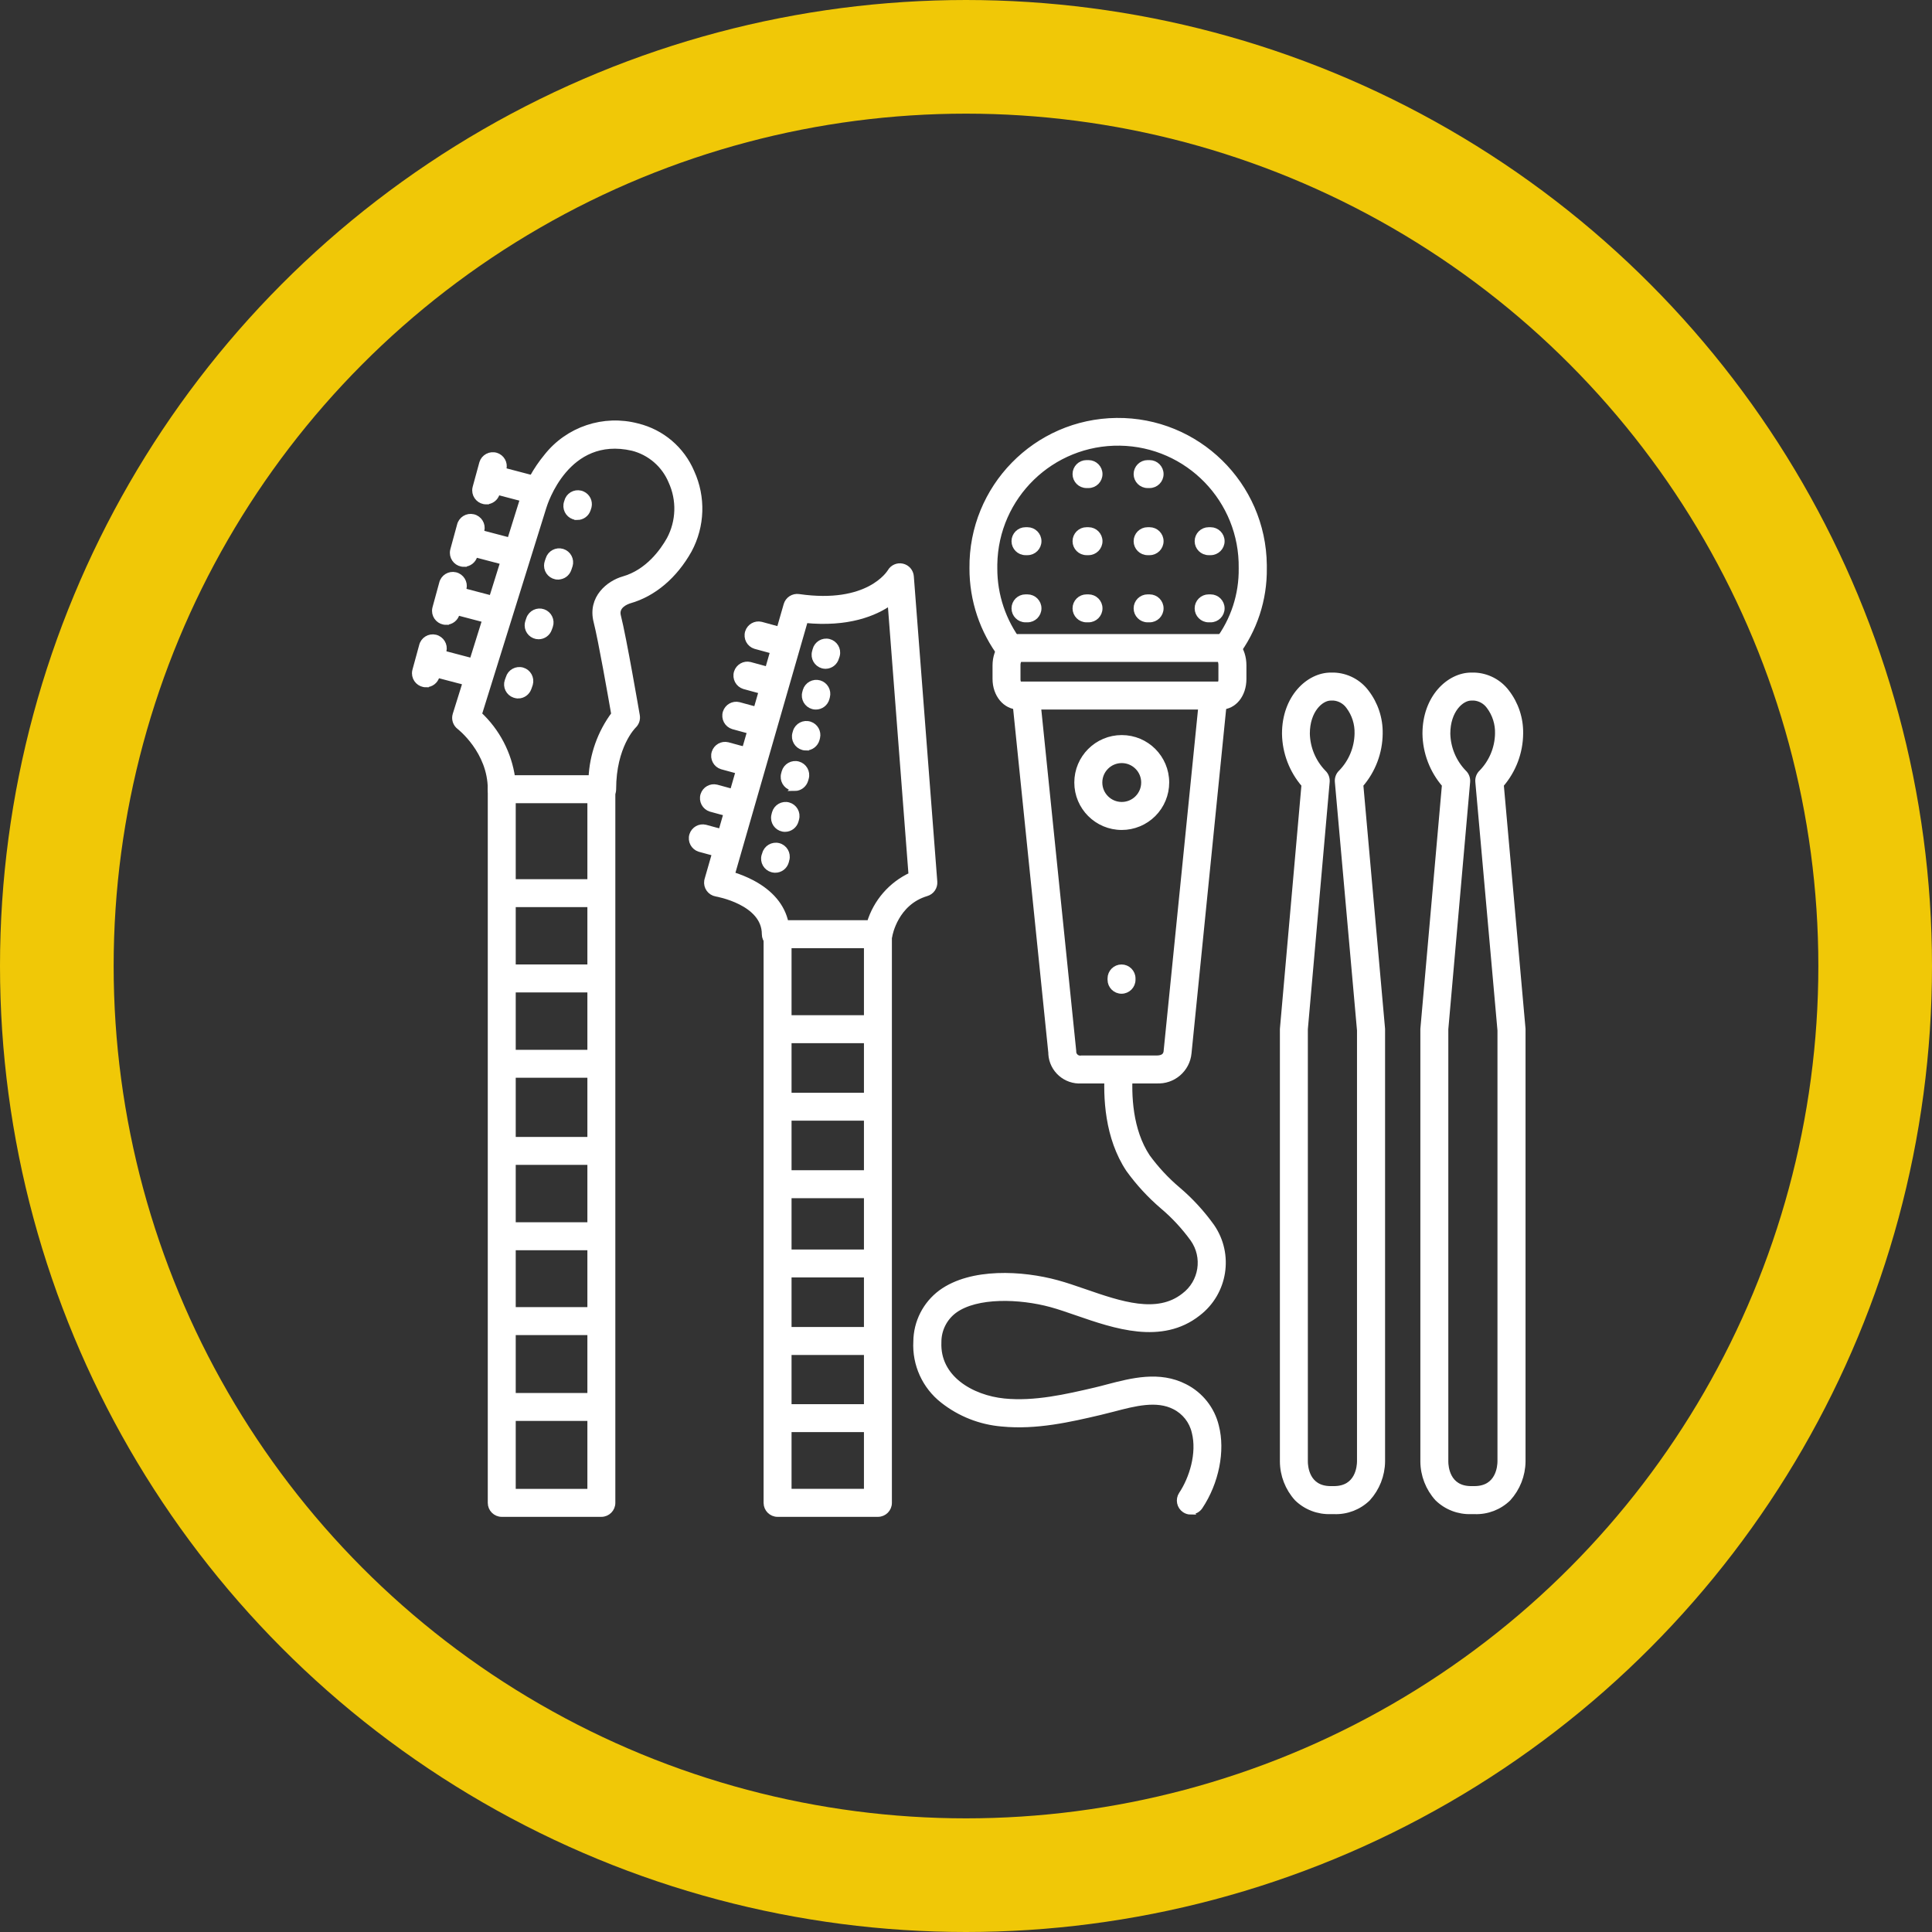 <?xml version="1.0" encoding="UTF-8"?>
<svg id="Layer_2" data-name="Layer 2" xmlns="http://www.w3.org/2000/svg" viewBox="0 0 340 340">
  <rect x="0" y="0" width="340" height="340" fill="#333333" stroke="none"/>
  <defs>
    <style>
      .cls-1, .cls-2 {
        fill: none;
      }

      .cls-2 {
        stroke: #f0c807;
        stroke-width: 20px;
      }

      .cls-3 {
        fill: #fff;
        stroke: #fff;
      }
    </style>
  </defs>
  <g id="Layer_1-2" data-name="Layer 1">
    <g id="lineup">
      <g id="Ellipse_12" data-name="Ellipse 12">
        <circle class="cls-1" cx="170" cy="170" r="170"/>
        <circle class="cls-2" cx="170" cy="170" r="160"/>
      </g>
      <g id="noun-band-3605551">
        <path id="Path_96" data-name="Path 96" class="cls-3" d="M105.96,140.85h-17.66c-1.08,0-1.96-.88-1.96-1.96,0-6.73-5.44-10.95-5.49-10.99-.66-.5-.94-1.36-.69-2.15l11.77-37.67c.92-2.81,2.37-5.43,4.25-7.71,3.78-4.82,10.08-6.93,16-5.36,4.28,1.04,7.81,4.04,9.53,8.1h0c2,4.39,1.84,9.46-.45,13.71-2.53,4.52-6.24,7.67-10.46,8.87-.58,.18-2.49,.91-2.03,2.72,.99,3.88,3.23,16.98,3.33,17.53h0c.11,.65-.11,1.3-.58,1.75-.14,.13-3.59,3.61-3.59,11.19,0,1.08-.88,1.96-1.96,1.96,0,0-.01,0-.02,0h0Zm-15.7-1.96l-.11-1.96h13.92c.18-4.06,1.57-7.98,4-11.24-.54-3.1-2.3-13.15-3.11-16.3-1.07-4.17,2.26-6.75,4.75-7.46,4.32-1.23,6.94-4.92,8.11-7.01h0c1.69-3.17,1.8-6.94,.31-10.2-1.22-2.93-3.74-5.11-6.82-5.89-11.63-2.65-15.47,9.85-15.64,10.39l-11.37,36.49c3.18,2.96,5.25,6.92,5.86,11.22l.11,1.96Z"/>
        <path id="Path_97" data-name="Path 97" class="cls-3" d="M105.84,266.44h-17.54c-1.08,0-1.96-.88-1.96-1.96v-125.59c0-1.08,.88-1.96,1.96-1.96s1.96,.88,1.96,1.96v123.63h13.61v-123.63c0-1.08,.88-1.96,1.96-1.96s1.96,.88,1.96,1.96v125.59c0,1.08-.88,1.96-1.96,1.96h0Z"/>
        <path id="Path_98" data-name="Path 98" class="cls-3" d="M154.51,266.44h-17.67c-1.08,0-1.96-.88-1.96-1.96v-100.08c0-1.08,.88-1.96,1.96-1.96s1.96,.88,1.96,1.96v98.11h13.74v-98.11c0-1.08,.88-1.96,1.96-1.96s1.96,.88,1.96,1.96v100.08c0,1.08-.88,1.96-1.96,1.96h0Z"/>
        <path id="Path_99" data-name="Path 99" class="cls-3" d="M154.58,166.36h-18.05c-1.08,0-1.96-.88-1.96-1.96,0-5.66-8.43-7.11-8.52-7.13-1.07-.18-1.79-1.19-1.62-2.25,.01-.07,.03-.15,.05-.22l13.92-48.36c.27-.94,1.2-1.54,2.17-1.4,12.25,1.78,15.92-4.16,16.09-4.41,.42-.75,1.29-1.14,2.13-.95,.85,.19,1.47,.91,1.53,1.78l4.13,53.72c.07,.92-.51,1.77-1.4,2.03-5.46,1.62-6.48,7.26-6.52,7.5h0c-.16,.95-.98,1.65-1.94,1.64h0Zm-16.3-3.92h14.77c1.13-3.73,3.8-6.8,7.34-8.43l-3.69-48.02c-2.77,1.96-7.49,3.88-15,3.14l-12.89,44.79c1.22,.37,2.4,.85,3.53,1.44,3.3,1.74,5.32,4.16,5.93,7.07h0Z"/>
        <path id="Path_100" data-name="Path 100" class="cls-3" d="M259.46,265.96h-.55c-2.21,.08-4.35-.74-5.93-2.28-1.61-1.78-2.51-4.1-2.52-6.5v-76.08l3.8-43c-2.17-2.5-3.39-5.69-3.43-9,0-6.33,4.2-10.24,8.09-10.24h.54c2.24,.08,4.33,1.16,5.68,2.95h0c1.61,2.08,2.46,4.66,2.41,7.29-.03,3.31-1.24,6.5-3.41,9l3.83,42.98v76.13c-.03,2.4-.94,4.7-2.55,6.48-1.58,1.54-3.73,2.36-5.93,2.27h0Zm-5.08-84.62v75.87c0,.81,.23,4.82,4.53,4.82h.55c4.32,0,4.56-4.02,4.57-4.83v-75.87l-3.9-43.77h0c-.05-.61,.18-1.21,.63-1.62,1.78-1.84,2.79-4.28,2.84-6.83,.05-1.73-.48-3.43-1.53-4.82-.62-.86-1.58-1.41-2.63-1.5h-.54c-1.75,0-4.17,2.2-4.17,6.32h0c.06,2.56,1.08,5.01,2.86,6.85,.45,.41,.68,1.01,.63,1.62l-3.86,43.75Z"/>
        <path id="Path_101" data-name="Path 101" class="cls-3" d="M234.74,265.96h-.55c-2.21,.08-4.35-.74-5.93-2.28-1.61-1.78-2.51-4.1-2.52-6.5v-76.08l3.8-43c-2.17-2.5-3.39-5.69-3.43-9,0-6.33,4.2-10.24,8.09-10.24h.54c2.24,.08,4.33,1.16,5.68,2.95h0c1.61,2.08,2.46,4.66,2.41,7.29-.03,3.31-1.24,6.5-3.41,9l3.83,42.98v76.13c-.03,2.4-.94,4.7-2.55,6.48-1.58,1.54-3.73,2.36-5.93,2.27h0Zm-5.08-84.62v75.87c0,.81,.23,4.82,4.53,4.82h.55c4.32,0,4.56-4.02,4.57-4.83v-75.87l-3.9-43.77h0c-.05-.61,.18-1.21,.63-1.62,1.78-1.84,2.79-4.28,2.84-6.83,.05-1.73-.48-3.43-1.53-4.82-.62-.86-1.58-1.41-2.63-1.5h-.54c-1.75,0-4.17,2.2-4.17,6.32h0c.06,2.56,1.08,5.01,2.86,6.85,.45,.41,.68,1.01,.63,1.62l-3.86,43.75Z"/>
        <path id="Path_102" data-name="Path 102" class="cls-3" d="M145.3,117.2c-.18,0-.36-.03-.53-.07-1.04-.29-1.66-1.37-1.37-2.41,0,0,0,0,0,0l.09-.34h0c.26-1.05,1.32-1.7,2.37-1.44s1.7,1.32,1.44,2.37c0,.04-.02,.07-.03,.11l-.11,.32c-.23,.85-.99,1.45-1.88,1.46h0Z"/>
        <path id="Path_103" data-name="Path 103" class="cls-3" d="M143.57,124.37c-.18,0-.35-.02-.52-.07-1.04-.29-1.66-1.37-1.37-2.41l.09-.34c.31-1.04,1.4-1.63,2.44-1.33,1.01,.3,1.61,1.35,1.35,2.37l-.09,.34h0c-.23,.85-1.01,1.44-1.89,1.44h0Z"/>
        <path id="Path_104" data-name="Path 104" class="cls-3" d="M141.84,131.58c-.18,0-.36-.03-.53-.08-1.04-.29-1.66-1.37-1.37-2.41h0s.1-.35,.1-.35h0c.33-1.03,1.44-1.6,2.47-1.26,.97,.31,1.54,1.32,1.31,2.31l-.09,.34c-.24,.85-1.01,1.44-1.89,1.44h0Z"/>
        <path id="Path_105" data-name="Path 105" class="cls-3" d="M139.86,138.69c-.18,0-.35-.02-.53-.07-1.04-.29-1.66-1.37-1.37-2.41l.09-.34c.29-1.04,1.37-1.66,2.42-1.37,1.04,.29,1.66,1.37,1.37,2.42l-.1,.34h0c-.24,.85-1.01,1.44-1.89,1.44h0Z"/>
        <path id="Path_106" data-name="Path 106" class="cls-3" d="M138.15,145.89c-1.08,0-1.96-.88-1.96-1.96,0-.18,.02-.35,.07-.52l.09-.34h0c.29-1.04,1.37-1.66,2.41-1.37,1.04,.29,1.66,1.37,1.37,2.41h0l-.09,.34c-.24,.85-1.01,1.44-1.89,1.44h0Z"/>
        <path id="Path_107" data-name="Path 107" class="cls-3" d="M136.4,153.08c-.18,0-.35-.02-.52-.07-1.04-.29-1.66-1.37-1.37-2.41,0,0,0,0,0,0l.11-.32c.27-1.05,1.34-1.68,2.39-1.42,1.05,.27,1.68,1.34,1.42,2.39,0,.02-.01,.05-.02,.07l-.09,.34c-.24,.85-1.02,1.43-1.9,1.43h0Z"/>
        <path id="Path_108" data-name="Path 108" class="cls-3" d="M101.6,91.01c-.22,0-.44-.03-.64-.11-1.02-.36-1.56-1.47-1.21-2.5,0,0,0,0,0,0l.17-.5c.46-.98,1.63-1.4,2.61-.94,.84,.39,1.29,1.31,1.08,2.22l-.16,.5c-.27,.79-1.01,1.33-1.85,1.33h0Z"/>
        <path id="Path_109" data-name="Path 109" class="cls-3" d="M98.2,101.5c-1.08,0-1.96-.88-1.96-1.96,0-.22,.04-.44,.11-.65l.17-.5h0c.32-1.04,1.41-1.62,2.45-1.31,1.04,.32,1.62,1.41,1.31,2.45-.01,.05-.03,.1-.05,.14l-.17,.5h0c-.27,.79-1.02,1.32-1.85,1.32h0Z"/>
        <path id="Path_110" data-name="Path 110" class="cls-3" d="M94.79,112c-1.08,0-1.96-.87-1.96-1.95,0-.22,.04-.44,.11-.65l.17-.5h0c.36-1.02,1.48-1.56,2.5-1.2,1.01,.36,1.55,1.47,1.2,2.48l-.18,.5c-.27,.79-1.02,1.32-1.85,1.32h0Z"/>
        <path id="Path_111" data-name="Path 111" class="cls-3" d="M91.17,122.41c-.22,0-.44-.03-.64-.11-1.02-.35-1.57-1.47-1.21-2.49,0,0,0,0,0,0l.18-.5c.3-1.04,1.38-1.64,2.43-1.35,1.04,.3,1.64,1.38,1.35,2.43-.02,.07-.04,.14-.07,.21l-.18,.51c-.28,.78-1.02,1.31-1.85,1.31h0Z"/>
        <path id="Path_112" data-name="Path 112" class="cls-3" d="M137.75,114.95c-.18,0-.35-.02-.52-.07l-4.32-1.18c-1.03-.32-1.61-1.42-1.29-2.46,.31-.98,1.32-1.56,2.32-1.32l4.32,1.18c1.04,.29,1.66,1.37,1.36,2.42-.24,.85-1,1.43-1.88,1.44h0Z"/>
        <path id="Path_113" data-name="Path 113" class="cls-3" d="M94.19,88.26c-.17,0-.34-.02-.5-.07l-7.46-1.96c-1.03-.33-1.61-1.43-1.28-2.46,.3-.97,1.29-1.54,2.28-1.33l7.46,1.96c1.05,.28,1.67,1.36,1.39,2.4-.23,.85-1,1.45-1.89,1.45Z"/>
        <path id="Path_114" data-name="Path 114" class="cls-3" d="M85.56,88.26c-1.08,0-1.96-.88-1.96-1.96,0-.17,.02-.35,.07-.52l1.18-4.32c.32-1.03,1.42-1.61,2.46-1.29,.98,.31,1.56,1.32,1.32,2.32l-1.18,4.32c-.23,.85-1.01,1.44-1.89,1.44Z"/>
        <path id="Path_115" data-name="Path 115" class="cls-3" d="M90.27,99.25c-.17,0-.34-.02-.5-.07l-7.46-1.96c-1.06-.23-1.73-1.27-1.51-2.33s1.27-1.73,2.33-1.51c.06,.01,.12,.03,.18,.05l7.46,1.96c1.05,.28,1.67,1.36,1.39,2.4-.23,.85-1,1.45-1.89,1.45h0Z"/>
        <path id="Path_116" data-name="Path 116" class="cls-3" d="M81.63,99.25c-1.08,0-1.96-.88-1.96-1.96,0-.17,.02-.35,.07-.52l1.18-4.32c.25-1.06,1.31-1.71,2.36-1.46,1.06,.25,1.71,1.31,1.46,2.36-.01,.05-.02,.09-.04,.13l-1.18,4.32c-.23,.85-1.01,1.44-1.89,1.44Z"/>
        <path id="Path_117" data-name="Path 117" class="cls-3" d="M87.13,109.46c-.17,0-.34-.02-.5-.07l-7.46-1.96c-1.06-.23-1.73-1.27-1.51-2.33s1.27-1.73,2.33-1.51c.06,.01,.12,.03,.18,.05l7.46,1.96c1.05,.28,1.67,1.36,1.39,2.4-.23,.85-1,1.45-1.89,1.45h0Z"/>
        <path id="Path_118" data-name="Path 118" class="cls-3" d="M78.49,109.46c-1.08,0-1.96-.88-1.96-1.96,0-.17,.02-.35,.07-.52l1.18-4.32c.25-1.06,1.31-1.71,2.36-1.46s1.71,1.31,1.46,2.36c-.01,.05-.02,.09-.04,.13l-1.18,4.32c-.23,.85-1.01,1.44-1.89,1.44h0Z"/>
        <path id="Path_119" data-name="Path 119" class="cls-3" d="M83.6,120.45c-.17,0-.34-.02-.5-.07l-7.46-1.96c-1.06-.23-1.73-1.27-1.51-2.33s1.27-1.73,2.33-1.51c.06,.01,.12,.03,.18,.05l7.45,1.96c1.05,.28,1.67,1.36,1.39,2.4-.23,.85-1,1.45-1.89,1.45h0Z"/>
        <path id="Path_120" data-name="Path 120" class="cls-3" d="M74.96,120.45c-1.08,0-1.96-.88-1.96-1.96,0-.17,.02-.35,.07-.52l1.18-4.32c.25-1.06,1.31-1.71,2.36-1.46s1.71,1.31,1.46,2.36c-.01,.05-.02,.09-.04,.13l-1.18,4.32c-.23,.85-1.01,1.44-1.89,1.44Z"/>
        <path id="Path_121" data-name="Path 121" class="cls-3" d="M135.79,122.02c-.18,0-.35-.02-.52-.07l-4.32-1.18c-1.03-.32-1.61-1.42-1.29-2.46,.31-.98,1.32-1.56,2.32-1.32l4.32,1.18c1.04,.29,1.66,1.37,1.36,2.42-.24,.85-1,1.43-1.88,1.44h0Z"/>
        <path id="Path_122" data-name="Path 122" class="cls-3" d="M133.83,129.08c-.18,0-.35-.02-.52-.07l-4.32-1.18c-1.03-.32-1.61-1.42-1.29-2.46,.31-.98,1.32-1.56,2.32-1.32l4.32,1.18c1.04,.29,1.66,1.37,1.36,2.42-.24,.85-1,1.43-1.88,1.44h0Z"/>
        <path id="Path_123" data-name="Path 123" class="cls-3" d="M131.87,136.14c-.18,0-.35-.02-.52-.07l-4.32-1.18c-1.03-.32-1.61-1.42-1.29-2.46,.31-.98,1.32-1.56,2.32-1.32l4.32,1.18c1.04,.29,1.66,1.37,1.36,2.42-.24,.85-1,1.43-1.88,1.44h0Z"/>
        <path id="Path_124" data-name="Path 124" class="cls-3" d="M129.9,143.6c-.18,0-.35-.02-.52-.07l-4.32-1.18c-1.03-.32-1.61-1.42-1.29-2.46,.31-.98,1.32-1.56,2.32-1.32l4.32,1.18c1.04,.29,1.66,1.37,1.36,2.42-.24,.85-1,1.43-1.88,1.44h0Z"/>
        <path id="Path_125" data-name="Path 125" class="cls-3" d="M127.94,150.66c-.18,0-.35-.02-.52-.07l-4.32-1.18c-1.03-.32-1.61-1.42-1.29-2.46,.31-.98,1.32-1.56,2.32-1.32l4.32,1.18c1.04,.29,1.66,1.37,1.36,2.42-.24,.85-1,1.43-1.88,1.44h0Z"/>
        <path id="Path_126" data-name="Path 126" class="cls-3" d="M177.86,116.25c-.62,0-1.2-.29-1.57-.78-3.38-4.45-5.2-9.89-5.18-15.48-.15-14.17,11.21-25.79,25.39-25.94,14.17-.15,25.79,11.21,25.94,25.39,0,.18,0,.37,0,.55,.07,5.5-1.69,10.86-5.02,15.24-.65,.87-1.88,1.04-2.75,.39-.87-.65-1.04-1.88-.39-2.75,2.8-3.7,4.28-8.23,4.21-12.87,.18-12.01-9.4-21.89-21.41-22.07-12.01-.18-21.89,9.4-22.07,21.41,0,.22,0,.44,0,.66-.02,4.74,1.53,9.35,4.4,13.12,.65,.87,.48,2.1-.39,2.75-.34,.26-.75,.39-1.18,.39h.01Z"/>
        <path id="Path_127" data-name="Path 127" class="cls-3" d="M203.52,190.17h-13.2c-2.76,.18-5.15-1.91-5.33-4.67,0-.07,0-.14,0-.21l-6.41-62.67c-.06-1.08,.77-2.01,1.86-2.06,1.01-.05,1.9,.67,2.04,1.67l6.42,62.75c0,.06,0,.12,0,.18,.05,.66,.63,1.16,1.3,1.11,.04,0,.08,0,.13-.02h13.2c1.06,0,1.65-.39,1.75-1.22,0-.02,0-.04,0-.06l6.32-62.76c.16-1.07,1.16-1.81,2.23-1.65,1,.15,1.72,1.03,1.67,2.04l-6.31,62.72c-.27,2.88-2.77,5.02-5.66,4.84h0Z"/>
        <path id="Path_128" data-name="Path 128" class="cls-3" d="M197.37,174.38c-1.08,0-1.96-.88-1.96-1.96h0v-.23c0-1.08,.88-1.96,1.96-1.96s1.96,.88,1.96,1.96v.23c0,1.08-.88,1.96-1.96,1.96h0Z"/>
        <path id="Path_129" data-name="Path 129" class="cls-3" d="M214.88,124.37h-35.64c-2.29,0-4.07-2.15-4.07-4.89v-2.38c0-2.81,1.79-5.02,4.07-5.02h35.64c2.27,0,3.97,2.16,3.97,5.02v2.38c0,2.79-1.7,4.89-3.97,4.89Zm-35.52-3.93h35.35c.16-.3,.23-.63,.21-.97v-2.38h0c.01-.38-.07-.76-.25-1.1h-35.27c-.22,.32-.33,.71-.31,1.1v2.38h0c-.02,.34,.07,.69,.26,.97Z"/>
        <path id="Path_130" data-name="Path 130" class="cls-3" d="M209.57,266.04c-.39,0-.77-.11-1.09-.33-.9-.6-1.14-1.82-.55-2.72,1.84-2.75,3.26-7.23,2.29-10.99-.45-1.93-1.73-3.56-3.5-4.45-3.14-1.62-7.06-.6-10.82,.39-.79,.2-1.57,.39-2.36,.59-5.25,1.23-11.19,2.61-17.24,2.01-3.78-.32-7.38-1.74-10.36-4.09-3.17-2.48-4.93-6.35-4.71-10.37,.03-3.4,1.66-6.59,4.39-8.61,5.34-3.89,14.3-3.35,20.36-1.7,1.55,.42,3.17,.98,4.88,1.57,6.28,2.17,12.8,4.42,17.51,.7,3.15-2.36,3.85-6.8,1.57-10.02-1.55-2.14-3.35-4.08-5.37-5.78-2.23-1.91-4.22-4.08-5.94-6.46-3.71-5.6-4.05-12.66-3.69-17.6,.05-1.09,.98-1.92,2.06-1.87,1.09,.05,1.92,.98,1.87,2.06,0,.03,0,.06,0,.09-.32,4.32-.05,10.47,3.04,15.14,1.55,2.12,3.34,4.05,5.35,5.75,2.25,1.91,4.26,4.1,5.98,6.5,3.39,4.92,2.32,11.63-2.42,15.26-6.4,5.05-14.62,2.21-21.22-.07-1.65-.57-3.2-1.11-4.63-1.5-5.45-1.48-13.09-1.78-17.01,1.08-1.77,1.31-2.81,3.39-2.79,5.6-.27,6.31,5.79,9.81,11.54,10.39,5.4,.54,11.01-.77,15.96-1.92,.73-.17,1.46-.36,2.24-.57,4.28-1.12,9.13-2.38,13.61-.07h0c2.76,1.4,4.77,3.94,5.49,6.95,1.12,4.32,0,9.88-2.83,14.13-.36,.55-.97,.88-1.63,.88h0Z"/>
        <path id="Path_131" data-name="Path 131" class="cls-3" d="M197.41,145.56c-4.33,0-7.85-3.51-7.85-7.85,0-4.33,3.51-7.85,7.85-7.85s7.85,3.51,7.85,7.85c0,2.08-.83,4.08-2.3,5.55-1.47,1.47-3.47,2.3-5.55,2.3Zm0-11.77c-2.17,0-3.92,1.76-3.92,3.92,0,2.17,1.76,3.92,3.92,3.92,2.17,0,3.92-1.76,3.92-3.92,0-1.04-.41-2.04-1.15-2.77-.74-.74-1.73-1.15-2.77-1.15Z"/>
        <path id="Path_132" data-name="Path 132" class="cls-3" d="M213.05,97.2h-.35c-1.08,0-1.96-.88-1.96-1.96s.88-1.96,1.96-1.96h.35c1.08,0,1.96,.88,1.96,1.96s-.88,1.96-1.96,1.96h0Z"/>
        <path id="Path_133" data-name="Path 133" class="cls-3" d="M213.05,109.02h-.35c-1.08,0-1.96-.88-1.96-1.96s.88-1.96,1.96-1.96h.35c1.08,0,1.96,.88,1.96,1.96s-.88,1.96-1.96,1.96h0Z"/>
        <path id="Path_134" data-name="Path 134" class="cls-3" d="M202.31,85.39h-.35c-1.08,0-1.96-.88-1.96-1.96s.88-1.96,1.96-1.96h.35c1.08,0,1.96,.88,1.96,1.96s-.88,1.96-1.96,1.96Z"/>
        <path id="Path_135" data-name="Path 135" class="cls-3" d="M202.31,97.2h-.35c-1.08,0-1.96-.88-1.96-1.96s.88-1.96,1.96-1.96h.35c1.08,0,1.96,.88,1.96,1.96s-.88,1.96-1.96,1.96Z"/>
        <path id="Path_136" data-name="Path 136" class="cls-3" d="M202.31,109.02h-.35c-1.08,0-1.96-.88-1.96-1.96s.88-1.96,1.96-1.96h.35c1.08,0,1.96,.88,1.96,1.96s-.88,1.96-1.96,1.96Z"/>
        <path id="Path_137" data-name="Path 137" class="cls-3" d="M191.56,85.39h-.35c-1.08,0-1.96-.88-1.96-1.96s.88-1.96,1.96-1.96h.35c1.08,0,1.96,.88,1.96,1.96s-.88,1.96-1.96,1.96Z"/>
        <path id="Path_138" data-name="Path 138" class="cls-3" d="M191.56,97.2h-.35c-1.08,0-1.96-.88-1.96-1.96s.88-1.96,1.96-1.96h.35c1.08,0,1.96,.88,1.96,1.96s-.88,1.96-1.96,1.96Z"/>
        <path id="Path_139" data-name="Path 139" class="cls-3" d="M191.56,109.02h-.35c-1.08,0-1.96-.88-1.96-1.96s.88-1.96,1.96-1.96h.35c1.08,0,1.96,.88,1.96,1.96s-.88,1.96-1.96,1.96Z"/>
        <path id="Path_140" data-name="Path 140" class="cls-3" d="M180.82,97.2h-.35c-1.08,0-1.96-.88-1.96-1.96s.88-1.96,1.96-1.96h.35c1.08,0,1.96,.88,1.96,1.96s-.88,1.96-1.96,1.96Z"/>
        <path id="Path_141" data-name="Path 141" class="cls-3" d="M180.82,109.02h-.35c-1.08,0-1.96-.88-1.96-1.96s.88-1.96,1.96-1.96h.35c1.08,0,1.96,.88,1.96,1.96s-.88,1.96-1.96,1.96Z"/>
        <path id="Path_142" data-name="Path 142" class="cls-3" d="M154.41,183.08h-16.78c-1.08,0-1.96-.88-1.96-1.96s.88-1.96,1.96-1.96h16.78c1.08,0,1.96,.88,1.96,1.96s-.88,1.96-1.96,1.96Z"/>
        <path id="Path_143" data-name="Path 143" class="cls-3" d="M154.41,196.72h-16.78c-1.08,0-1.96-.88-1.96-1.96s.88-1.96,1.96-1.96h16.78c1.08,0,1.96,.88,1.96,1.96s-.88,1.96-1.96,1.96Z"/>
        <path id="Path_144" data-name="Path 144" class="cls-3" d="M154.41,210.36h-16.78c-1.08,0-1.96-.88-1.96-1.96s.88-1.96,1.96-1.96h16.78c1.08,0,1.96,.88,1.96,1.96s-.88,1.96-1.96,1.96Z"/>
        <path id="Path_145" data-name="Path 145" class="cls-3" d="M154.41,224.31h-16.78c-1.08,0-1.96-.88-1.96-1.96s.88-1.96,1.96-1.96h16.78c1.08,0,1.96,.88,1.96,1.96s-.88,1.96-1.96,1.96Z"/>
        <path id="Path_146" data-name="Path 146" class="cls-3" d="M154.41,237.95h-16.78c-1.08,0-1.96-.88-1.96-1.96s.88-1.96,1.96-1.96h16.78c1.08,0,1.96,.88,1.96,1.96s-.88,1.96-1.96,1.96Z"/>
        <path id="Path_147" data-name="Path 147" class="cls-3" d="M154.41,251.53h-16.78c-1.08,0-1.96-.88-1.96-1.96s.88-1.96,1.96-1.96h16.78c1.08,0,1.96,.88,1.96,1.96s-.88,1.96-1.96,1.96Z"/>
        <path id="Path_148" data-name="Path 148" class="cls-3" d="M105.36,159.14h-16.78c-1.08,0-1.96-.88-1.96-1.96,0-1.08,.88-1.96,1.96-1.96h16.79c1.08,0,1.96,.88,1.96,1.96,0,1.08-.88,1.96-1.96,1.96Z"/>
        <path id="Path_149" data-name="Path 149" class="cls-3" d="M105.36,174.15h-16.78c-1.08,0-1.96-.88-1.96-1.96s.88-1.96,1.96-1.96h16.78c1.08,0,1.96,.88,1.96,1.96s-.88,1.96-1.96,1.96Z"/>
        <path id="Path_150" data-name="Path 150" class="cls-3" d="M105.36,189.17h-16.78c-1.08,0-1.96-.88-1.96-1.96s.88-1.96,1.96-1.96h16.78c1.08,0,1.96,.88,1.96,1.96s-.88,1.96-1.96,1.96Z"/>
        <path id="Path_151" data-name="Path 151" class="cls-3" d="M105.36,204.5h-16.78c-1.08,0-1.96-.88-1.96-1.96s.88-1.96,1.96-1.96h16.78c1.08,0,1.96,.88,1.96,1.96s-.88,1.96-1.96,1.96Z"/>
        <path id="Path_152" data-name="Path 152" class="cls-3" d="M105.36,219.52h-16.78c-1.08,0-1.96-.88-1.96-1.96s.88-1.96,1.96-1.96h16.78c1.08,0,1.96,.88,1.96,1.96s-.88,1.96-1.96,1.96Z"/>
        <path id="Path_153" data-name="Path 153" class="cls-3" d="M105.36,234.45h-16.78c-1.08,0-1.96-.88-1.96-1.96s.88-1.96,1.96-1.96h16.78c1.08,0,1.96,.88,1.96,1.96s-.88,1.96-1.96,1.96Z"/>
        <path id="Path_154" data-name="Path 154" class="cls-3" d="M105.36,249.56h-16.78c-1.08,0-1.96-.88-1.96-1.96s.88-1.96,1.96-1.96h16.78c1.08,0,1.96,.88,1.96,1.96s-.88,1.96-1.96,1.96Z"/>
      </g>
    </g>
  </g>
</svg>